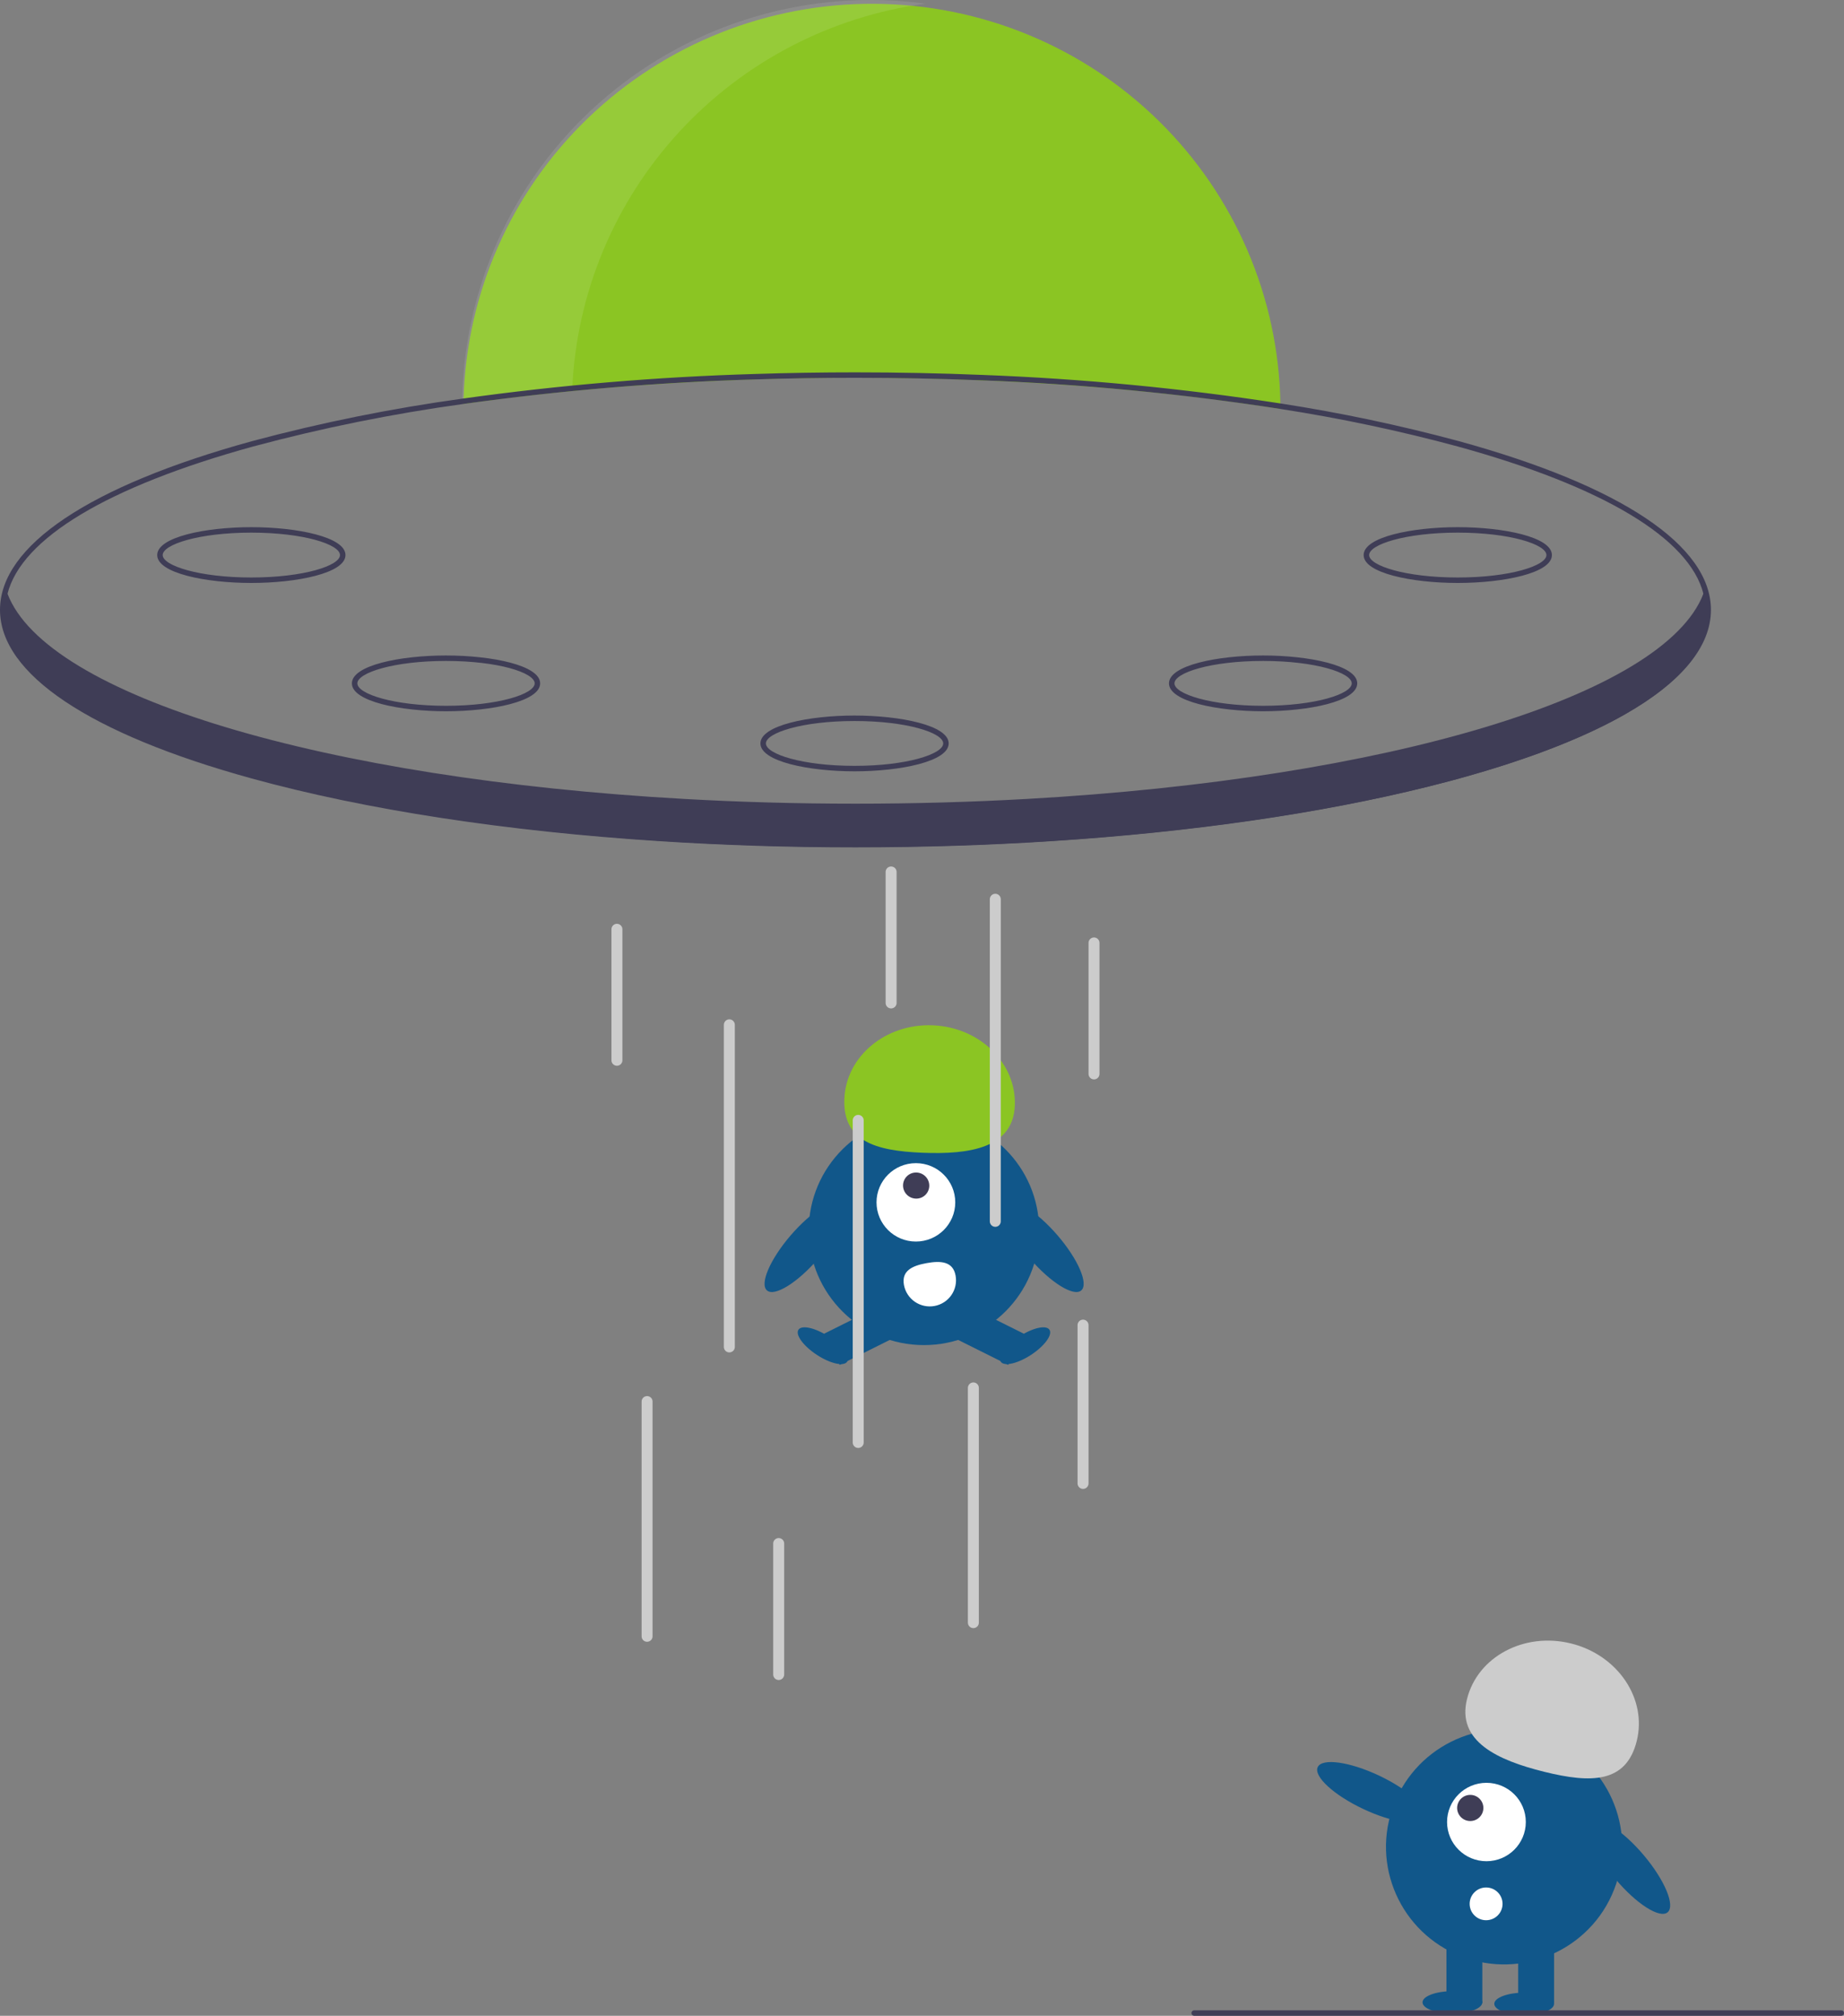 <svg width="205" height="224" viewBox="0 0 205 224" fill="none" xmlns="http://www.w3.org/2000/svg">
<rect x="0" y="0" width="205" height="224" fill="#808080" stroke="none"/>
<g clip-path="url(#clip0_318_4762)">
<path d="M142.35 45.445C128.14 43.188 111.957 41.983 95.103 41.983C79.68 41.983 64.82 42.99 51.52 44.889C51.523 44.686 51.526 44.483 51.536 44.28C51.888 32.482 56.864 21.289 65.399 13.094C73.934 4.899 85.351 0.352 97.211 0.424C109.07 0.496 120.431 5.182 128.865 13.48C137.299 21.778 142.136 33.031 142.344 44.832C142.347 45.038 142.35 45.241 142.35 45.445Z" fill="#8BC523"/>
<g opacity="0.1">
<path d="M102.892 0.407C96.584 -0.441 90.168 0.04 84.059 1.817C77.95 3.595 72.284 6.631 67.429 10.727C62.574 14.824 58.639 19.89 55.877 25.597C53.115 31.304 51.589 37.525 51.398 43.857C51.389 44.06 51.386 44.263 51.383 44.467C55.334 43.903 59.426 43.419 63.626 43.015C64.14 32.467 68.348 22.431 75.52 14.648C82.693 6.865 92.376 1.826 102.892 0.407Z" fill="white"/>
</g>
<path d="M162.218 49.03C155.677 47.266 149.042 45.864 142.344 44.832C131.366 43.139 120.299 42.08 109.198 41.662C104.574 41.474 99.865 41.377 95.103 41.377C91.33 41.377 87.587 41.437 83.895 41.559C73.067 41.877 62.264 42.785 51.536 44.28C43.594 45.368 35.729 46.955 27.988 49.03C9.94 53.996 0 60.652 0 67.769C0 74.886 9.94 81.542 27.988 86.508C40.681 90.002 56.33 92.384 73.382 93.476C80.42 93.931 87.696 94.162 95.103 94.162C102.535 94.162 109.835 93.928 116.895 93.473C132.413 92.475 146.77 90.409 158.786 87.406C158.85 87.387 158.911 87.372 158.975 87.357C159.786 87.157 160.584 86.948 161.374 86.738C161.657 86.659 161.938 86.584 162.218 86.508C162.234 86.501 162.25 86.496 162.267 86.493C162.535 86.42 162.8 86.344 163.066 86.271C163.596 86.119 164.12 85.971 164.635 85.816C164.66 85.81 164.681 85.804 164.703 85.798C165.151 85.664 165.59 85.531 166.025 85.397C166.382 85.285 166.736 85.176 167.086 85.064C167.342 84.982 167.595 84.9 167.845 84.818C168.028 84.757 168.208 84.7 168.385 84.639C168.626 84.56 168.866 84.478 169.104 84.396C169.205 84.363 169.305 84.329 169.403 84.293C169.631 84.217 169.854 84.138 170.076 84.06C170.317 83.975 170.558 83.887 170.796 83.802C170.994 83.732 171.192 83.659 171.387 83.586C171.552 83.523 171.713 83.462 171.878 83.401C172.326 83.234 172.765 83.061 173.198 82.892C173.414 82.804 173.631 82.719 173.844 82.631C174.054 82.546 174.268 82.458 174.475 82.37C174.816 82.227 175.152 82.085 175.481 81.942C175.639 81.869 175.801 81.799 175.956 81.733C176.075 81.678 176.191 81.627 176.31 81.572C176.395 81.536 176.481 81.496 176.563 81.457C176.871 81.317 177.176 81.175 177.474 81.032C178.621 80.486 179.691 79.928 180.684 79.358C186.918 75.805 190.207 71.865 190.207 67.769C190.207 60.652 180.267 53.996 162.218 49.03ZM162.054 85.925C149.346 89.423 133.654 91.804 116.556 92.887C109.604 93.327 102.416 93.555 95.103 93.555C87.815 93.555 80.652 93.33 73.72 92.89C56.596 91.81 40.879 89.429 28.153 85.925C10.391 81.035 0.61 74.589 0.61 67.769C0.611 67.166 0.686 66.566 0.835 65.982C2.39 59.83 11.952 54.072 28.153 49.613C35.835 47.553 43.64 45.976 51.52 44.89C62.313 43.387 73.181 42.475 84.075 42.159C87.709 42.041 91.385 41.982 95.103 41.983C99.801 41.983 104.446 42.077 109.012 42.259C120.178 42.674 131.309 43.738 142.35 45.445C148.99 46.472 155.568 47.864 162.054 49.613C178.252 54.072 187.811 59.827 189.368 65.976C189.52 66.562 189.597 67.164 189.597 67.769C189.597 74.589 179.816 81.035 162.054 85.925Z" fill="#3F3D56"/>
<path d="M190.033 68.045C190.033 72.098 186.677 75.933 180.684 79.357C179.687 79.928 178.615 80.486 177.474 81.032C177.176 81.175 176.871 81.317 176.563 81.457C176.481 81.496 176.395 81.536 176.31 81.572C176.191 81.627 176.075 81.678 175.956 81.733C175.801 81.799 175.639 81.869 175.481 81.942C175.152 82.085 174.816 82.227 174.475 82.37C174.268 82.458 174.054 82.546 173.844 82.631C173.631 82.719 173.414 82.804 173.198 82.892C172.765 83.061 172.326 83.234 171.878 83.401C171.713 83.462 171.552 83.523 171.387 83.586C171.192 83.659 170.994 83.732 170.796 83.802C170.558 83.887 170.317 83.975 170.076 84.059C169.854 84.138 169.631 84.217 169.403 84.293C169.305 84.329 169.205 84.363 169.104 84.396C168.866 84.478 168.626 84.56 168.385 84.639C168.208 84.7 168.028 84.757 167.845 84.818C167.595 84.9 167.342 84.982 167.086 85.064C166.736 85.176 166.382 85.285 166.025 85.397C165.59 85.531 165.151 85.664 164.703 85.798C164.681 85.804 164.66 85.81 164.635 85.816C164.12 85.971 163.596 86.119 163.066 86.271C162.8 86.344 162.535 86.42 162.267 86.493C162.25 86.496 162.234 86.501 162.218 86.508C161.938 86.584 161.657 86.659 161.374 86.738C160.587 86.945 159.786 87.154 158.975 87.357C158.911 87.372 158.85 87.387 158.786 87.406C147.096 90.312 132.755 92.429 116.883 93.452C109.93 93.897 102.681 94.134 95.234 94.134C87.721 94.134 80.411 93.894 73.403 93.439C31.57 90.724 0.436 80.386 0.436 68.045C0.439 67.294 0.554 66.548 0.777 65.831C0.796 65.882 0.814 65.931 0.835 65.982C5.185 77.352 36.054 86.541 76.107 88.783C82.243 89.129 88.599 89.308 95.103 89.308C101.636 89.308 108.015 89.126 114.176 88.78C154.195 86.529 185.034 77.337 189.368 65.976C189.442 65.794 189.506 65.612 189.56 65.43C189.869 66.268 190.029 67.153 190.033 68.045Z" fill="#3F3D56"/>
<path d="M27.942 64.78C22.869 64.78 17.478 63.694 17.478 61.68C17.478 59.667 22.869 58.581 27.942 58.581C33.016 58.581 38.407 59.667 38.407 61.68C38.407 63.694 33.016 64.78 27.942 64.78ZM27.942 59.188C22.135 59.188 18.087 60.501 18.087 61.68C18.087 62.859 22.135 64.173 27.942 64.173C33.75 64.173 37.797 62.859 37.797 61.68C37.797 60.501 33.75 59.188 27.942 59.188Z" fill="#3F3D56"/>
<path d="M49.585 79.038C44.512 79.038 39.12 77.951 39.12 75.938C39.12 73.925 44.512 72.839 49.585 72.839C54.658 72.839 60.049 73.925 60.049 75.938C60.049 77.951 54.658 79.038 49.585 79.038ZM49.585 73.446C43.777 73.446 39.73 74.759 39.73 75.938C39.73 77.117 43.777 78.431 49.585 78.431C55.392 78.431 59.44 77.117 59.44 75.938C59.44 74.759 55.392 73.446 49.585 73.446Z" fill="#3F3D56"/>
<path d="M162.063 64.78C156.99 64.78 151.598 63.694 151.598 61.68C151.598 59.667 156.99 58.581 162.063 58.581C167.136 58.581 172.527 59.667 172.527 61.68C172.527 63.694 167.136 64.78 162.063 64.78ZM162.063 59.188C156.255 59.188 152.208 60.501 152.208 61.68C152.208 62.859 156.255 64.173 162.063 64.173C167.87 64.173 171.918 62.859 171.918 61.68C171.918 60.501 167.87 59.188 162.063 59.188Z" fill="#3F3D56"/>
<path d="M140.42 79.038C135.347 79.038 129.956 77.951 129.956 75.938C129.956 73.925 135.348 72.839 140.42 72.839C145.494 72.839 150.885 73.925 150.885 75.938C150.885 77.951 145.494 79.038 140.42 79.038ZM140.42 73.446C134.613 73.446 130.566 74.759 130.566 75.938C130.566 77.117 134.613 78.431 140.42 78.431C146.228 78.431 150.275 77.117 150.275 75.938C150.275 74.759 146.228 73.446 140.42 73.446Z" fill="#3F3D56"/>
<path d="M95.002 85.712C89.93 85.712 84.538 84.625 84.538 82.612C84.538 80.599 89.93 79.513 95.002 79.513C100.076 79.513 105.467 80.599 105.467 82.612C105.467 84.625 100.076 85.712 95.002 85.712ZM95.002 80.12C89.195 80.12 85.147 81.433 85.147 82.612C85.147 83.791 89.195 85.105 95.002 85.105C100.81 85.105 104.858 83.791 104.858 82.612C104.858 81.433 100.81 80.12 95.002 80.12Z" fill="#3F3D56"/>
<path d="M102.717 149.471C109.79 149.471 115.523 143.765 115.523 136.726C115.523 129.687 109.79 123.981 102.717 123.981C95.644 123.981 89.911 129.687 89.911 136.726C89.911 143.765 95.644 149.471 102.717 149.471Z" fill="#11578A"/>
<path d="M97.847 145.1L91.615 148.206L93.357 151.668L99.589 148.562L97.847 145.1Z" fill="#11578A"/>
<path d="M94.178 151.317C94.548 150.759 93.636 149.511 92.141 148.53C90.646 147.549 89.135 147.206 88.765 147.764C88.395 148.322 89.308 149.57 90.803 150.551C92.297 151.532 93.809 151.874 94.178 151.317Z" fill="#11578A"/>
<path d="M107.587 145.1L105.845 148.562L112.077 151.668L113.819 148.206L107.587 145.1Z" fill="#11578A"/>
<path d="M114.632 150.551C116.126 149.57 117.039 148.322 116.669 147.764C116.299 147.206 114.788 147.549 113.293 148.53C111.798 149.511 110.886 150.759 111.256 151.317C111.625 151.874 113.137 151.532 114.632 150.551Z" fill="#11578A"/>
<path d="M101.821 137.965C104.238 137.965 106.197 136.014 106.197 133.609C106.197 131.203 104.238 129.253 101.821 129.253C99.403 129.253 97.444 131.203 97.444 133.609C97.444 136.014 99.403 137.965 101.821 137.965Z" fill="white"/>
<path d="M102.885 132.774C103.453 132.209 103.449 131.29 102.878 130.722C102.307 130.153 101.383 130.15 100.816 130.714C100.249 131.279 100.252 132.198 100.823 132.766C101.395 133.335 102.318 133.338 102.885 132.774Z" fill="#3F3D56"/>
<path d="M112.819 122.861C113.012 118.143 108.926 114.146 103.693 113.935C98.46 113.723 94.061 117.377 93.869 122.095C93.676 126.813 97.314 127.885 102.547 128.097C107.78 128.308 112.627 127.579 112.819 122.861Z" fill="#8BC523"/>
<path d="M120.201 143.4C121.043 142.68 119.859 139.932 117.556 137.262C115.252 134.591 112.702 133.01 111.86 133.73C111.017 134.449 112.202 137.197 114.505 139.868C116.809 142.538 119.359 144.119 120.201 143.4Z" fill="#11578A"/>
<path d="M90.965 139.868C93.268 137.197 94.453 134.449 93.61 133.729C92.768 133.01 90.218 134.591 87.914 137.262C85.611 139.932 84.427 142.68 85.269 143.4C86.111 144.119 88.661 142.538 90.965 139.868Z" fill="#11578A"/>
<path d="M106.234 141.749C106.373 142.506 106.203 143.288 105.763 143.921C105.323 144.555 104.648 144.988 103.886 145.126C103.125 145.264 102.34 145.095 101.703 144.657C101.067 144.218 100.632 143.547 100.493 142.789L100.492 142.783C100.205 141.205 101.431 140.647 103.017 140.361C104.602 140.075 105.947 140.171 106.234 141.749Z" fill="white"/>
<path d="M81.082 150.283C80.92 150.283 80.765 150.219 80.651 150.106C80.536 149.992 80.472 149.837 80.472 149.677V113.88C80.472 113.719 80.536 113.565 80.651 113.451C80.765 113.337 80.92 113.273 81.082 113.273C81.243 113.273 81.398 113.337 81.513 113.451C81.627 113.565 81.691 113.719 81.691 113.88V149.677C81.691 149.837 81.627 149.992 81.513 150.106C81.398 150.219 81.243 150.283 81.082 150.283Z" fill="#CCCCCC"/>
<path d="M71.937 182.44C71.775 182.44 71.62 182.376 71.506 182.262C71.392 182.148 71.328 181.994 71.328 181.833V155.744C71.328 155.583 71.392 155.429 71.506 155.315C71.62 155.201 71.775 155.137 71.937 155.137C72.099 155.137 72.254 155.201 72.368 155.315C72.483 155.429 72.547 155.583 72.547 155.744V181.833C72.547 181.994 72.483 182.148 72.368 182.262C72.254 182.376 72.099 182.44 71.937 182.44Z" fill="#CCCCCC"/>
<path d="M95.408 160.901C95.246 160.901 95.091 160.837 94.977 160.723C94.863 160.609 94.799 160.455 94.799 160.294V124.498C94.799 124.337 94.863 124.182 94.977 124.069C95.091 123.955 95.246 123.891 95.408 123.891C95.57 123.891 95.725 123.955 95.839 124.069C95.954 124.182 96.018 124.337 96.018 124.498V160.294C96.018 160.455 95.954 160.609 95.839 160.723C95.725 160.837 95.57 160.901 95.408 160.901Z" fill="#CCCCCC"/>
<path d="M86.568 186.687C86.407 186.687 86.252 186.623 86.137 186.509C86.023 186.395 85.959 186.241 85.959 186.08V171.519C85.959 171.358 86.023 171.203 86.137 171.09C86.252 170.976 86.407 170.912 86.568 170.912C86.73 170.912 86.885 170.976 86.999 171.09C87.114 171.203 87.178 171.358 87.178 171.519V186.08C87.178 186.241 87.114 186.395 86.999 186.509C86.885 186.623 86.73 186.687 86.568 186.687Z" fill="#CCCCCC"/>
<path d="M99.066 112.06C98.904 112.06 98.749 111.996 98.635 111.882C98.521 111.768 98.456 111.614 98.456 111.453V96.892C98.456 96.731 98.521 96.576 98.635 96.463C98.749 96.349 98.904 96.285 99.066 96.285C99.228 96.285 99.383 96.349 99.497 96.463C99.611 96.576 99.676 96.731 99.676 96.892V111.453C99.676 111.614 99.611 111.768 99.497 111.882C99.383 111.996 99.228 112.06 99.066 112.06Z" fill="#CCCCCC"/>
<path d="M68.584 118.43C68.422 118.43 68.267 118.366 68.153 118.253C68.039 118.139 67.975 117.985 67.975 117.824V103.262C67.975 103.101 68.039 102.947 68.153 102.833C68.267 102.72 68.422 102.656 68.584 102.656C68.746 102.656 68.901 102.72 69.015 102.833C69.129 102.947 69.194 103.101 69.194 103.262V117.824C69.194 117.985 69.129 118.139 69.015 118.253C68.901 118.366 68.746 118.43 68.584 118.43Z" fill="#CCCCCC"/>
<path d="M121.623 119.947C121.461 119.947 121.306 119.883 121.192 119.769C121.077 119.656 121.013 119.501 121.013 119.34V104.779C121.013 104.618 121.077 104.464 121.191 104.35C121.306 104.236 121.461 104.172 121.623 104.172C121.784 104.172 121.939 104.236 122.054 104.35C122.168 104.464 122.232 104.618 122.232 104.779V119.34C122.232 119.501 122.168 119.656 122.054 119.769C121.939 119.883 121.784 119.947 121.623 119.947Z" fill="#CCCCCC"/>
<path d="M120.403 165.451C120.242 165.451 120.087 165.387 119.972 165.274C119.858 165.16 119.794 165.006 119.794 164.845V147.25C119.794 147.089 119.858 146.934 119.972 146.821C120.087 146.707 120.242 146.643 120.403 146.643C120.565 146.643 120.72 146.707 120.834 146.821C120.949 146.934 121.013 147.089 121.013 147.25V164.845C121.013 165.006 120.949 165.16 120.834 165.274C120.72 165.387 120.565 165.451 120.403 165.451Z" fill="#CCCCCC"/>
<path d="M108.211 180.923C108.049 180.923 107.894 180.859 107.779 180.745C107.665 180.631 107.601 180.477 107.601 180.316V154.227C107.601 154.066 107.665 153.912 107.779 153.798C107.894 153.684 108.049 153.62 108.211 153.62C108.372 153.62 108.527 153.684 108.642 153.798C108.756 153.912 108.82 154.066 108.82 154.227V180.316C108.82 180.477 108.756 180.631 108.642 180.745C108.527 180.859 108.372 180.923 108.211 180.923Z" fill="#CCCCCC"/>
<path d="M110.649 136.329C110.487 136.329 110.332 136.265 110.218 136.151C110.104 136.037 110.039 135.883 110.039 135.722V99.925C110.039 99.764 110.104 99.61 110.218 99.496C110.332 99.382 110.487 99.319 110.649 99.319C110.811 99.319 110.966 99.382 111.08 99.496C111.194 99.61 111.259 99.764 111.259 99.925V135.722C111.259 135.883 111.194 136.037 111.08 136.151C110.966 136.265 110.811 136.329 110.649 136.329Z" fill="#CCCCCC"/>
<path d="M185.388 212.502C186.261 211.775 185.082 208.943 182.755 206.176C180.427 203.41 177.834 201.757 176.961 202.484C176.088 203.211 177.268 206.043 179.595 208.809C181.922 211.576 184.516 213.229 185.388 212.502Z" fill="#11578A"/>
<path d="M179.666 209.356C181.959 202.511 178.241 195.112 171.363 192.83C164.485 190.548 157.051 194.248 154.758 201.093C152.465 207.938 156.182 215.337 163.061 217.619C169.939 219.901 177.373 216.201 179.666 209.356Z" fill="#11578A"/>
<path d="M172.768 215.478H168.78V222.589H172.768V215.478Z" fill="#11578A"/>
<path d="M164.792 215.478H160.804V222.589H164.792V215.478Z" fill="#11578A"/>
<path d="M169.445 223.912C171.28 223.912 172.768 223.357 172.768 222.672C172.768 221.987 171.28 221.432 169.445 221.432C167.609 221.432 166.121 221.987 166.121 222.672C166.121 223.357 167.609 223.912 169.445 223.912Z" fill="#11578A"/>
<path d="M161.469 223.747C163.304 223.747 164.792 223.192 164.792 222.507C164.792 221.822 163.304 221.266 161.469 221.266C159.633 221.266 158.145 221.822 158.145 222.507C158.145 223.192 159.633 223.747 161.469 223.747Z" fill="#11578A"/>
<path d="M163.09 188.801C164.262 184.103 169.436 181.339 174.647 182.626C179.858 183.914 183.131 188.766 181.959 193.465C180.787 198.163 176.898 198.178 171.687 196.89C166.477 195.602 161.918 193.5 163.09 188.801Z" fill="#CCCCCC"/>
<path d="M158.356 201.962C158.844 200.938 156.584 198.855 153.309 197.309C150.033 195.763 146.983 195.34 146.495 196.363C146.007 197.386 148.267 199.469 151.543 201.015C154.818 202.561 157.869 202.985 158.356 201.962Z" fill="#11578A"/>
<path d="M165.249 206.824C167.667 206.824 169.626 204.873 169.626 202.468C169.626 200.062 167.667 198.112 165.249 198.112C162.832 198.112 160.872 200.062 160.872 202.468C160.872 204.873 162.832 206.824 165.249 206.824Z" fill="white"/>
<path d="M163.45 202.358C164.256 202.358 164.909 201.708 164.909 200.906C164.909 200.105 164.256 199.454 163.45 199.454C162.645 199.454 161.992 200.105 161.992 200.906C161.992 201.708 162.645 202.358 163.45 202.358Z" fill="#3F3D56"/>
<path d="M165.212 213.382C166.222 213.382 167.041 212.567 167.041 211.562C167.041 210.557 166.222 209.742 165.212 209.742C164.202 209.742 163.383 210.557 163.383 211.562C163.383 212.567 164.202 213.382 165.212 213.382Z" fill="white"/>
<path d="M204.695 224H132.758C132.677 224 132.6 223.968 132.543 223.911C132.485 223.854 132.453 223.777 132.453 223.697C132.453 223.616 132.485 223.539 132.543 223.482C132.6 223.425 132.677 223.393 132.758 223.393H204.695C204.776 223.393 204.854 223.425 204.911 223.482C204.968 223.539 205 223.616 205 223.697C205 223.777 204.968 223.854 204.911 223.911C204.854 223.968 204.776 224 204.695 224Z" fill="#3F3D56"/>
</g>
<defs>
<clipPath id="clip0_318_4762">
<rect width="205" height="224" fill="white"/>
</clipPath>
</defs>
</svg>
